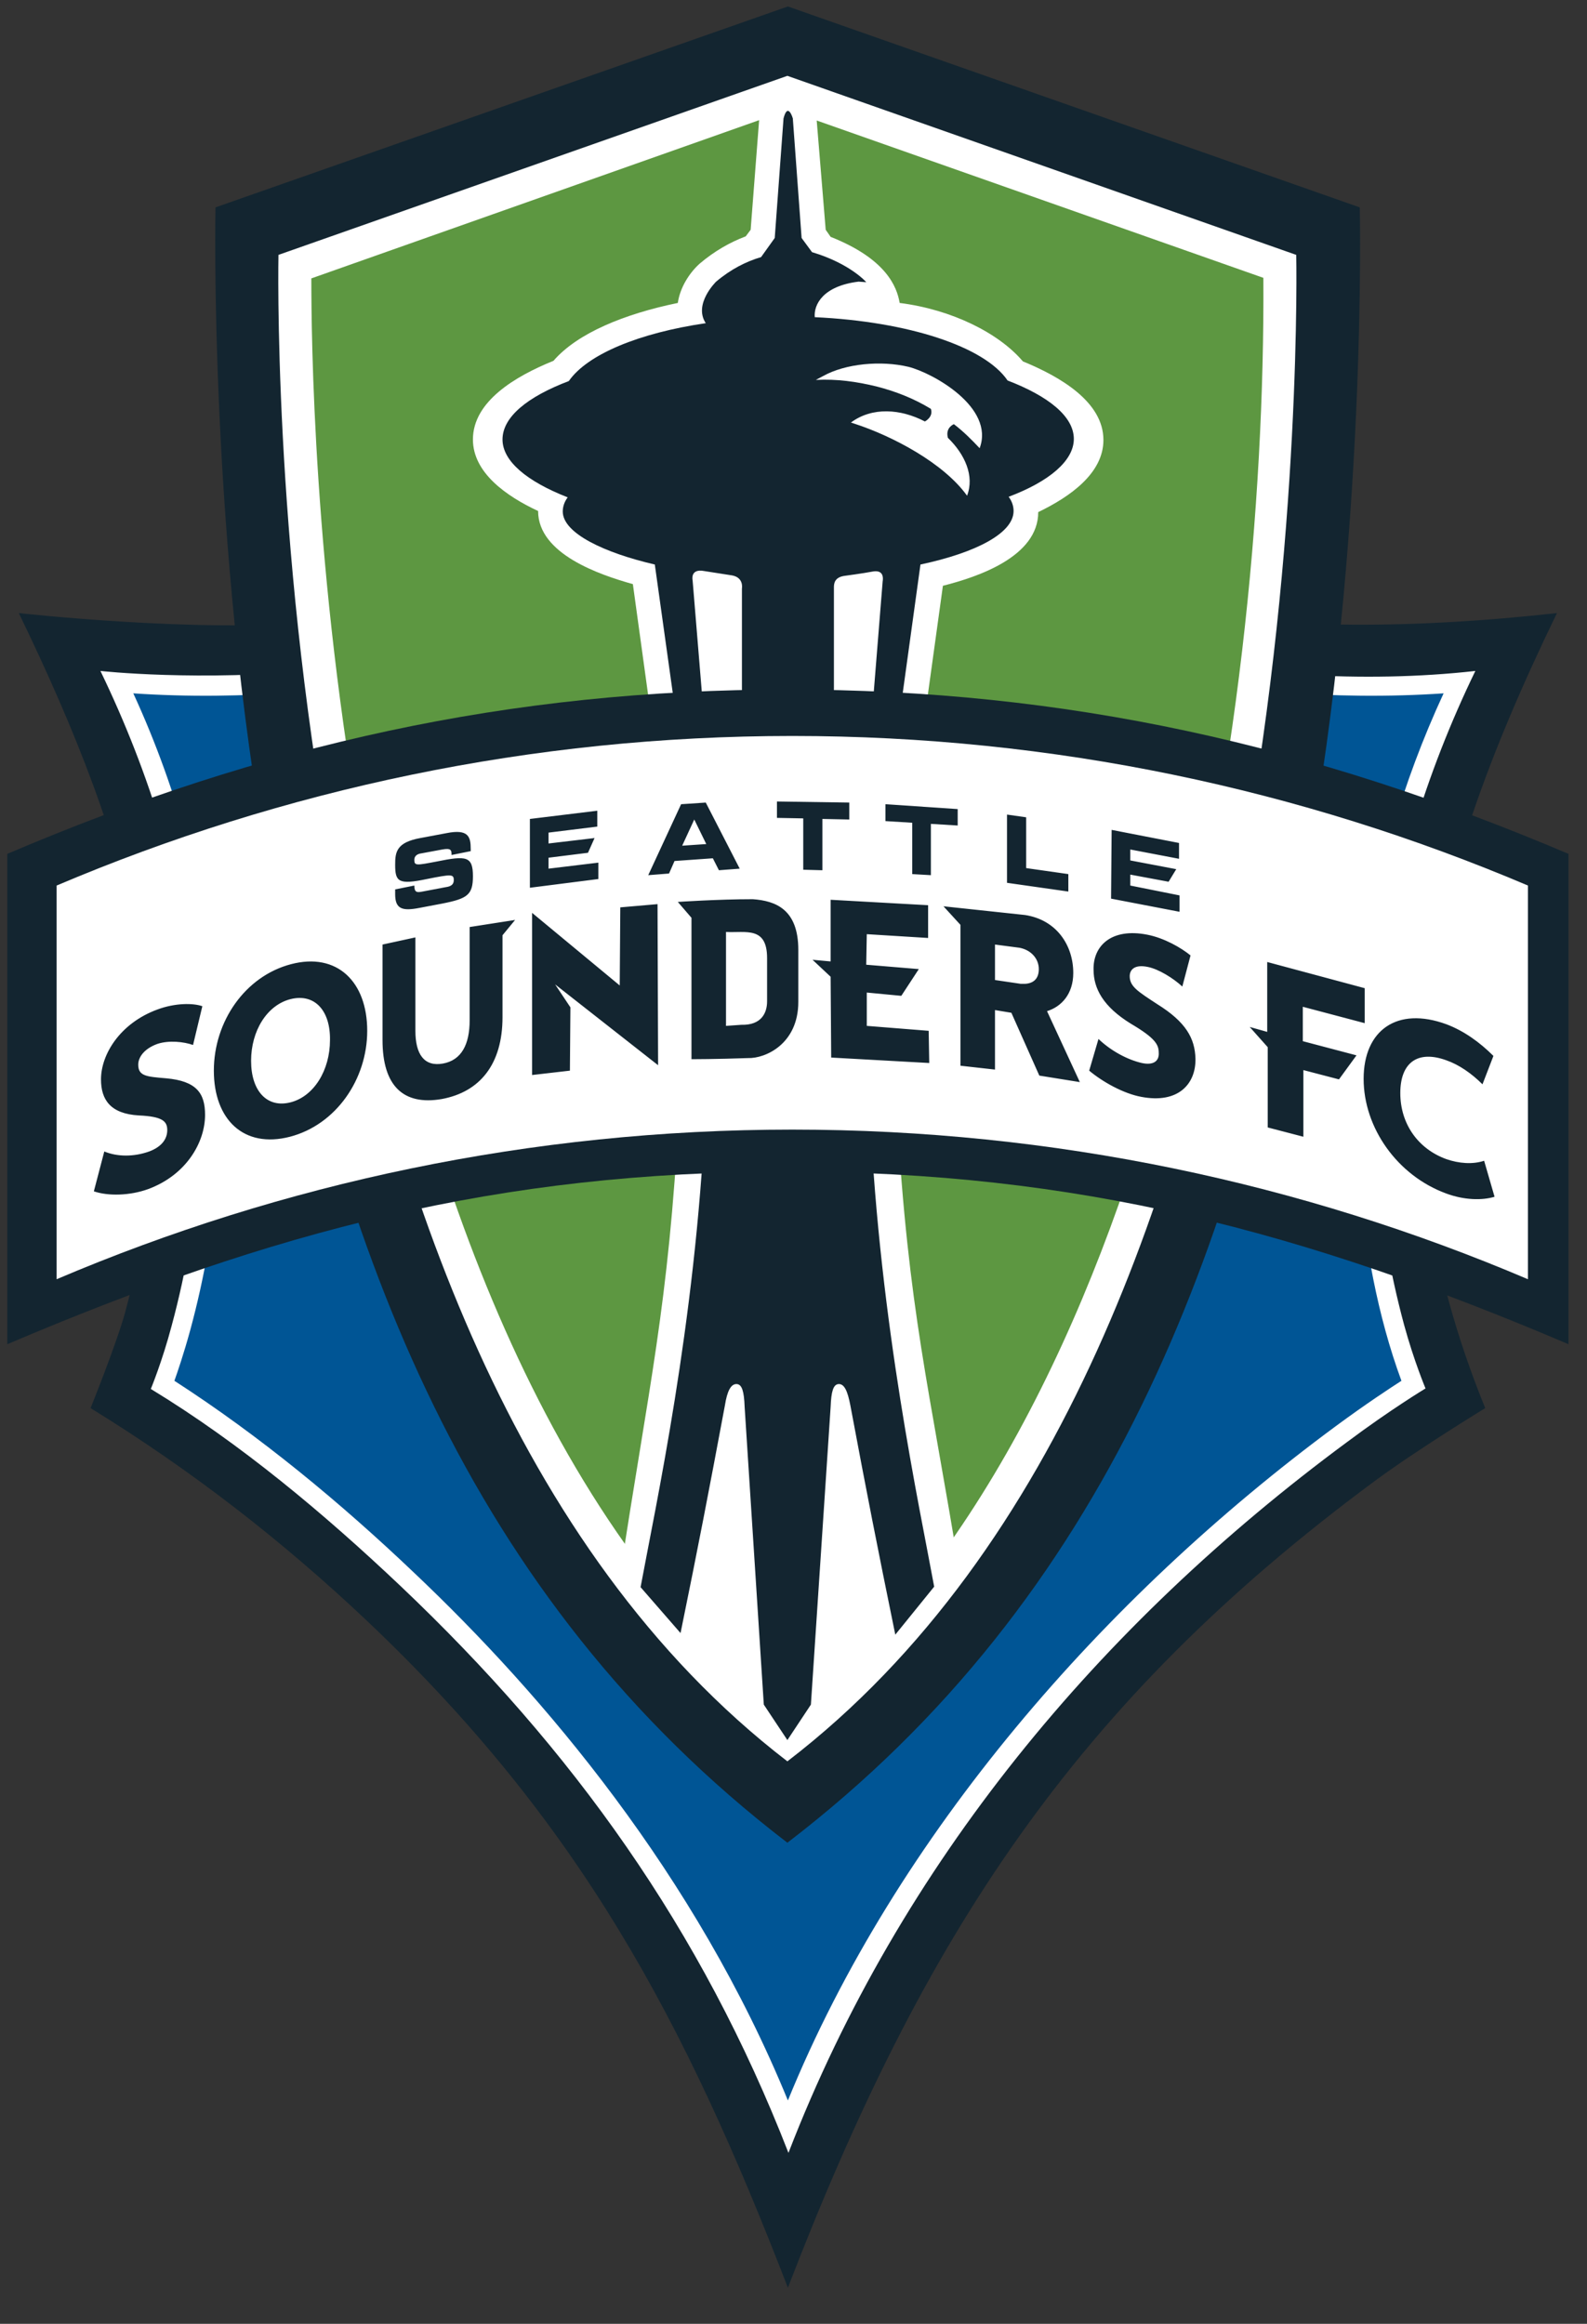 <svg width="28" height="41" viewBox="0 0 28 41" fill="none" xmlns="http://www.w3.org/2000/svg">
<rect x="0" y="0" width="28" height="41" fill="#333333" stroke="none"/>
<g clip-path="url(#clip0_7_636)">
<path d="M6.479 28.601C4.971 27.175 3.367 25.932 1.598 24.844C1.598 24.844 2.053 23.716 2.207 23.158C3.435 18.62 2.343 14.969 0.332 10.817C0.332 10.817 3.531 11.174 5.599 10.971C8.566 10.682 11.215 9.863 13.901 8.534C18.56 10.846 22.387 11.376 27.47 10.817C25.083 15.73 24.155 19.805 26.204 24.844C26.204 24.844 25.006 25.576 24.262 26.125C18.946 30.055 16.279 34.188 13.901 40.363C12.075 35.633 10.229 32.156 6.479 28.601Z" fill="#132530"/>
<path d="M7.204 27.801C9.533 30.007 12.239 33.206 13.901 37.261C15.854 32.493 19.575 28.244 23.701 25.2C24.271 24.776 24.687 24.506 24.88 24.381C24.445 23.206 24.223 21.925 24.107 20.692C23.914 18.428 24.107 15.354 25.625 12.069C21.739 12.339 17.342 11.366 13.892 9.671C10.441 11.366 6.034 12.339 2.159 12.069C3.802 15.605 4.208 19.718 3.193 23.476C3.077 23.909 2.971 24.217 2.913 24.381C4.449 25.364 5.88 26.558 7.204 27.801Z" fill="#005595"/>
<path d="M7.3 27.743C9.591 29.911 12.268 33.071 13.901 37.059C15.815 32.367 19.487 28.177 23.556 25.171C24.117 24.757 24.532 24.487 24.726 24.362C24.3 23.206 24.078 21.944 23.972 20.73C23.779 18.495 23.972 15.47 25.47 12.233C21.643 12.493 17.303 11.54 13.911 9.873C10.509 11.54 6.17 12.493 2.352 12.233C3.956 15.72 4.362 19.767 3.357 23.466C3.241 23.89 3.135 24.198 3.077 24.362C4.585 25.335 6.005 26.51 7.3 27.743ZM7.068 27.984C5.725 26.712 4.246 25.47 2.661 24.506C2.661 24.506 2.864 24.015 3.029 23.389C4.082 19.487 3.541 15.499 1.772 11.838C1.772 11.838 3.502 12.031 5.686 11.819C8.547 11.54 11.321 10.769 13.901 9.488C17.41 11.231 22.068 12.281 26.03 11.838C24.262 15.489 23.721 19.478 24.774 23.379C24.948 24.015 25.151 24.497 25.151 24.497C25.151 24.497 24.542 24.863 23.769 25.441C19.4 28.668 15.883 32.878 13.911 37.984C12.374 34.034 10.113 30.874 7.068 27.984Z" fill="white"/>
<path d="M4.739 15.326C3.676 9.516 3.802 3.659 3.802 3.659L13.901 0.114L23.991 3.659C23.991 3.659 24.127 9.516 23.054 15.326C21.817 22.04 19.565 28.167 13.892 32.512C8.228 28.167 5.976 22.04 4.739 15.326Z" fill="#132530"/>
<path d="M6.237 15.008C7.281 20.692 9.446 27.156 13.901 30.691C20.589 25.373 22.57 12.734 22.512 4.632L13.901 1.598L5.281 4.632C5.281 5.605 5.31 9.96 6.237 15.008Z" fill="#5D9741"/>
<path d="M6.421 15.027C7.436 20.566 9.552 26.867 13.892 30.325C20.415 25.133 22.338 12.811 22.29 4.902L13.892 1.944L5.493 4.912C5.493 5.875 5.522 10.114 6.421 15.027ZM5.841 15.133C4.807 9.478 4.913 4.497 4.913 4.497L13.892 1.338L22.87 4.497C22.87 4.497 22.976 9.478 21.942 15.143C20.898 20.817 18.763 27.339 13.892 31.076C9.03 27.339 6.894 20.807 5.841 15.133ZM11.804 14.94L11.166 10.306C10.586 10.143 9.494 9.777 9.494 9.016C8.934 8.755 8.344 8.341 8.344 7.754C8.344 7.079 9.098 6.636 9.765 6.366C10.19 5.875 11.021 5.538 11.959 5.345C11.997 5.075 12.162 4.815 12.345 4.651C12.606 4.43 12.877 4.276 13.157 4.17L13.244 4.054L13.399 2.05C13.495 1.482 14.085 1.549 14.259 1.752C14.336 1.829 14.394 1.944 14.404 2.06L14.568 4.054L14.655 4.179C15.631 4.565 15.825 5.056 15.873 5.345C16.791 5.461 17.622 5.875 18.047 6.376C18.705 6.646 19.468 7.089 19.468 7.763C19.468 8.351 18.879 8.765 18.318 9.035C18.318 9.825 17.245 10.181 16.636 10.335L15.998 14.95L11.804 14.94Z" fill="white"/>
<path d="M12.249 14.94L11.553 9.96C10.674 9.757 9.929 9.411 9.929 9.025C9.929 8.938 9.958 8.852 10.016 8.775C9.301 8.495 8.866 8.139 8.866 7.754C8.866 7.359 9.301 7.002 10.036 6.723C10.364 6.251 11.273 5.875 12.452 5.702C12.229 5.364 12.635 4.969 12.635 4.969C12.896 4.748 13.167 4.613 13.428 4.536L13.669 4.199L13.824 2.089C13.902 1.79 13.988 2.089 13.988 2.089L14.143 4.199L14.327 4.449C15.003 4.651 15.284 4.979 15.284 4.979L15.148 4.969C14.52 5.046 14.356 5.374 14.375 5.596C16.028 5.673 17.371 6.116 17.777 6.713C18.502 6.992 18.946 7.349 18.946 7.744C18.946 8.129 18.512 8.495 17.796 8.765C17.854 8.842 17.883 8.929 17.883 9.016C17.883 9.401 17.236 9.748 16.24 9.96L15.554 14.931H15.197L15.573 10.258C15.583 10.2 15.593 10.046 15.39 10.085C15.245 10.114 14.887 10.162 14.887 10.162C14.723 10.191 14.713 10.297 14.713 10.364V14.921H13.09V10.383C13.09 10.383 13.128 10.191 12.916 10.152L12.423 10.075C12.171 10.027 12.22 10.239 12.22 10.239L12.606 14.921L12.249 14.94Z" fill="#132530"/>
<path d="M15.467 6.819C15.11 6.732 14.762 6.684 14.394 6.703L14.52 6.636C14.916 6.414 15.544 6.357 16.028 6.472C16.453 6.578 17.555 7.185 17.284 7.908C17.139 7.753 16.994 7.609 16.83 7.484C16.83 7.484 16.675 7.542 16.724 7.725C17.023 8.014 17.197 8.399 17.062 8.746C16.656 8.177 15.757 7.696 15.071 7.474L15.013 7.455C15.39 7.175 15.892 7.214 16.318 7.436C16.318 7.436 16.472 7.359 16.424 7.214C16.124 7.031 15.805 6.906 15.467 6.819ZM10.944 27.763C11.447 24.449 11.795 23.052 11.978 19.651H15.825C16.028 23.158 16.395 24.449 16.936 27.782L13.902 30.855L10.944 27.763Z" fill="white"/>
<path d="M11.302 28.003C11.563 26.587 12.268 23.379 12.442 19.661H15.351C15.525 23.379 16.221 26.568 16.482 27.994L15.796 28.841C15.477 27.281 15.293 26.346 15.003 24.795C14.955 24.545 14.897 24.41 14.791 24.42C14.704 24.429 14.665 24.545 14.655 24.824L14.307 30.075L13.892 30.701L13.476 30.075L13.138 24.824C13.128 24.545 13.09 24.429 13.003 24.42C12.896 24.41 12.829 24.545 12.79 24.795C12.5 26.346 12.326 27.252 12.007 28.813L11.302 28.003ZM0.129 15.065C4.643 13.139 8.982 12.166 13.901 12.166C18.821 12.166 23.16 13.148 27.673 15.065V23.716C22.986 21.722 19.014 20.672 13.901 20.672C8.789 20.672 4.817 21.722 0.129 23.716V15.065Z" fill="#132530"/>
<path d="M0.999 15.624V22.57C4.981 20.875 9.378 19.93 13.979 19.93C18.589 19.93 22.977 20.875 26.958 22.57V15.624C22.967 13.929 18.589 12.985 13.979 12.985C9.378 12.985 4.991 13.929 0.999 15.624Z" fill="white"/>
<path d="M6.972 15.778C6.972 16.038 7.097 16.077 7.397 16.019L7.803 15.942C8.247 15.855 8.344 15.788 8.344 15.46C8.344 15.104 8.228 15.094 7.706 15.2C7.349 15.268 7.31 15.277 7.31 15.171C7.31 15.104 7.358 15.066 7.436 15.056L7.803 14.988C7.958 14.96 7.967 14.998 7.967 15.085L8.305 15.017V14.979C8.305 14.767 8.267 14.622 7.88 14.699L7.416 14.786C6.991 14.863 6.972 15.037 6.972 15.258C6.972 15.557 7.03 15.615 7.532 15.509C7.967 15.422 8.006 15.422 8.006 15.528C8.006 15.624 7.929 15.643 7.861 15.653L7.455 15.73C7.358 15.749 7.31 15.749 7.31 15.624L6.972 15.692V15.778ZM9.349 15.663L10.557 15.509V15.22L9.678 15.326V15.133L10.374 15.046L10.49 14.786L9.678 14.882V14.69L10.538 14.584V14.304L9.349 14.449V15.663ZM12.249 14.459L12.461 14.892L12.036 14.921L12.249 14.459ZM11.437 15.441L11.804 15.412L11.901 15.191L12.577 15.143L12.684 15.354L13.051 15.326L12.452 14.16L12.017 14.189L11.437 15.441ZM13.698 14.43L14.172 14.439V15.345L14.51 15.354V14.449L14.984 14.459V14.16L13.708 14.141V14.43M15.622 14.487L16.095 14.516V15.422L16.424 15.441V14.536L16.897 14.565V14.275L15.622 14.189V14.487ZM17.767 15.576L18.849 15.73V15.422L18.105 15.316V14.42L17.767 14.372V15.576ZM19.603 15.855L20.811 16.087V15.798L19.942 15.624V15.431L20.618 15.557L20.753 15.335L19.942 15.181V14.988L20.802 15.152V14.873L19.613 14.642L19.603 15.855ZM5.126 17.628C4.71 17.734 4.43 18.187 4.43 18.717C4.43 19.247 4.71 19.555 5.126 19.449C5.541 19.343 5.822 18.88 5.822 18.351C5.831 17.83 5.551 17.522 5.126 17.628ZM5.116 20.056C4.295 20.268 3.773 19.747 3.773 18.89C3.773 18.023 4.324 17.223 5.136 17.011C5.947 16.799 6.479 17.32 6.479 18.187C6.479 19.044 5.928 19.844 5.116 20.056ZM11.601 15.952L11.611 18.794L9.794 17.368L10.064 17.773L10.055 18.89L9.388 18.967V16.106L10.934 17.387L10.944 16.009L11.601 15.952ZM13.08 18.081C13.437 18.09 13.534 17.869 13.534 17.666V16.905C13.534 16.337 13.157 16.462 12.809 16.443V18.1L13.08 18.081ZM14.085 16.761V17.676C14.085 18.418 13.505 18.678 13.196 18.668C12.635 18.688 12.2 18.688 12.2 18.688V16.193L11.959 15.913C11.959 15.913 12.664 15.865 13.283 15.865C13.679 15.894 14.085 16.038 14.085 16.761ZM16.375 15.971V16.549L15.293 16.482L15.283 17.021L16.211 17.098L15.902 17.57L15.293 17.512V18.1L16.385 18.187L16.395 18.755L14.665 18.659L14.655 17.233L14.336 16.934L14.655 16.963V15.875L16.375 15.971ZM17.989 16.684L17.506 16.607V17.329L17.989 17.406C18.212 17.435 18.366 17.31 18.366 17.098C18.366 16.886 18.221 16.713 17.989 16.684ZM18.395 18.986L17.873 17.821L17.506 17.763V18.852L16.984 18.774V16.25L16.743 16.009L18.018 16.202C18.56 16.279 18.878 16.713 18.878 17.166C18.878 17.551 18.656 17.753 18.395 17.811L18.985 19.073L18.395 18.986ZM17.989 17.445L17.468 17.368V16.549L18.009 16.626L17.999 16.674L17.989 16.722L17.555 16.665V17.291L18.009 17.358H18.086C18.241 17.349 18.328 17.262 18.328 17.098C18.328 16.915 18.192 16.761 17.989 16.722L17.999 16.674L18.009 16.626C18.25 16.665 18.424 16.848 18.424 17.088C18.424 17.291 18.289 17.435 18.096 17.445H17.989ZM18.917 19.015L18.337 17.782L18.395 17.773C18.637 17.715 18.84 17.541 18.84 17.175C18.84 16.742 18.531 16.337 18.018 16.26L16.888 16.096L17.033 16.241V18.745L17.458 18.813V17.724L17.912 17.792L18.434 18.957L18.917 19.015ZM18.337 18.977L17.844 17.869L17.555 17.821V18.871L16.946 18.803V16.318L16.646 15.99L18.086 16.144C18.647 16.231 18.936 16.684 18.936 17.166C18.936 17.541 18.724 17.763 18.473 17.84L19.052 19.092L18.337 18.977ZM20.135 19.352C19.826 19.295 19.458 19.092 19.217 18.89L19.381 18.331C19.603 18.543 19.893 18.697 20.145 18.755C20.367 18.803 20.454 18.707 20.444 18.572C20.444 18.428 20.377 18.312 19.951 18.061C19.468 17.763 19.294 17.445 19.294 17.108C19.284 16.694 19.603 16.366 20.241 16.491C20.541 16.549 20.84 16.722 21.005 16.857L20.86 17.406C20.705 17.262 20.444 17.098 20.251 17.06C20.019 17.011 19.932 17.108 19.932 17.223C19.932 17.406 20.077 17.493 20.415 17.715C20.927 18.033 21.082 18.322 21.092 18.678C21.101 19.121 20.792 19.478 20.135 19.352ZM7.793 19.391C7.117 19.507 6.749 19.16 6.749 18.351V16.665L7.329 16.539V18.187C7.329 18.601 7.484 18.823 7.813 18.765C8.141 18.707 8.286 18.428 8.286 18.004V16.356L9.088 16.231L8.866 16.501V17.946C8.866 18.774 8.47 19.266 7.793 19.391ZM2.613 20.98C2.294 21.096 1.908 21.106 1.656 21.019L1.84 20.316C2.072 20.412 2.362 20.412 2.632 20.316C2.864 20.229 2.951 20.085 2.951 19.94C2.951 19.786 2.874 19.699 2.449 19.68C1.946 19.651 1.782 19.401 1.782 19.044C1.782 18.601 2.12 18.052 2.777 17.811C3.087 17.695 3.406 17.695 3.57 17.753L3.406 18.437C3.241 18.379 2.98 18.351 2.777 18.418C2.536 18.505 2.439 18.659 2.439 18.784C2.439 18.986 2.584 18.996 2.932 19.025C3.464 19.073 3.618 19.285 3.618 19.67C3.618 20.152 3.29 20.73 2.613 20.98ZM22.358 18.206V16.973L24.078 17.435V18.052L22.986 17.763V18.37L23.933 18.62L23.624 19.044L22.996 18.88V20.056L22.367 19.892V18.476L22.049 18.119L22.358 18.206ZM22.358 18.466L22.068 18.139L22.358 18.466ZM25.518 21.058C24.648 20.74 24.059 19.892 24.059 19.035C24.059 18.177 24.648 17.753 25.518 18.071C25.827 18.187 26.108 18.389 26.349 18.63L26.156 19.131C25.963 18.938 25.74 18.784 25.518 18.707C25.015 18.524 24.706 18.745 24.706 19.285C24.706 19.825 25.015 20.268 25.518 20.451C25.74 20.528 25.982 20.547 26.185 20.48L26.369 21.115C26.146 21.183 25.827 21.173 25.518 21.058Z" fill="#132530"/>
</g>
<defs>
<clipPath id="clip0_7_636">
<rect width="27.538" height="40.249" fill="white" transform="translate(0.127 0.114)"/>
</clipPath>
</defs>
</svg>
